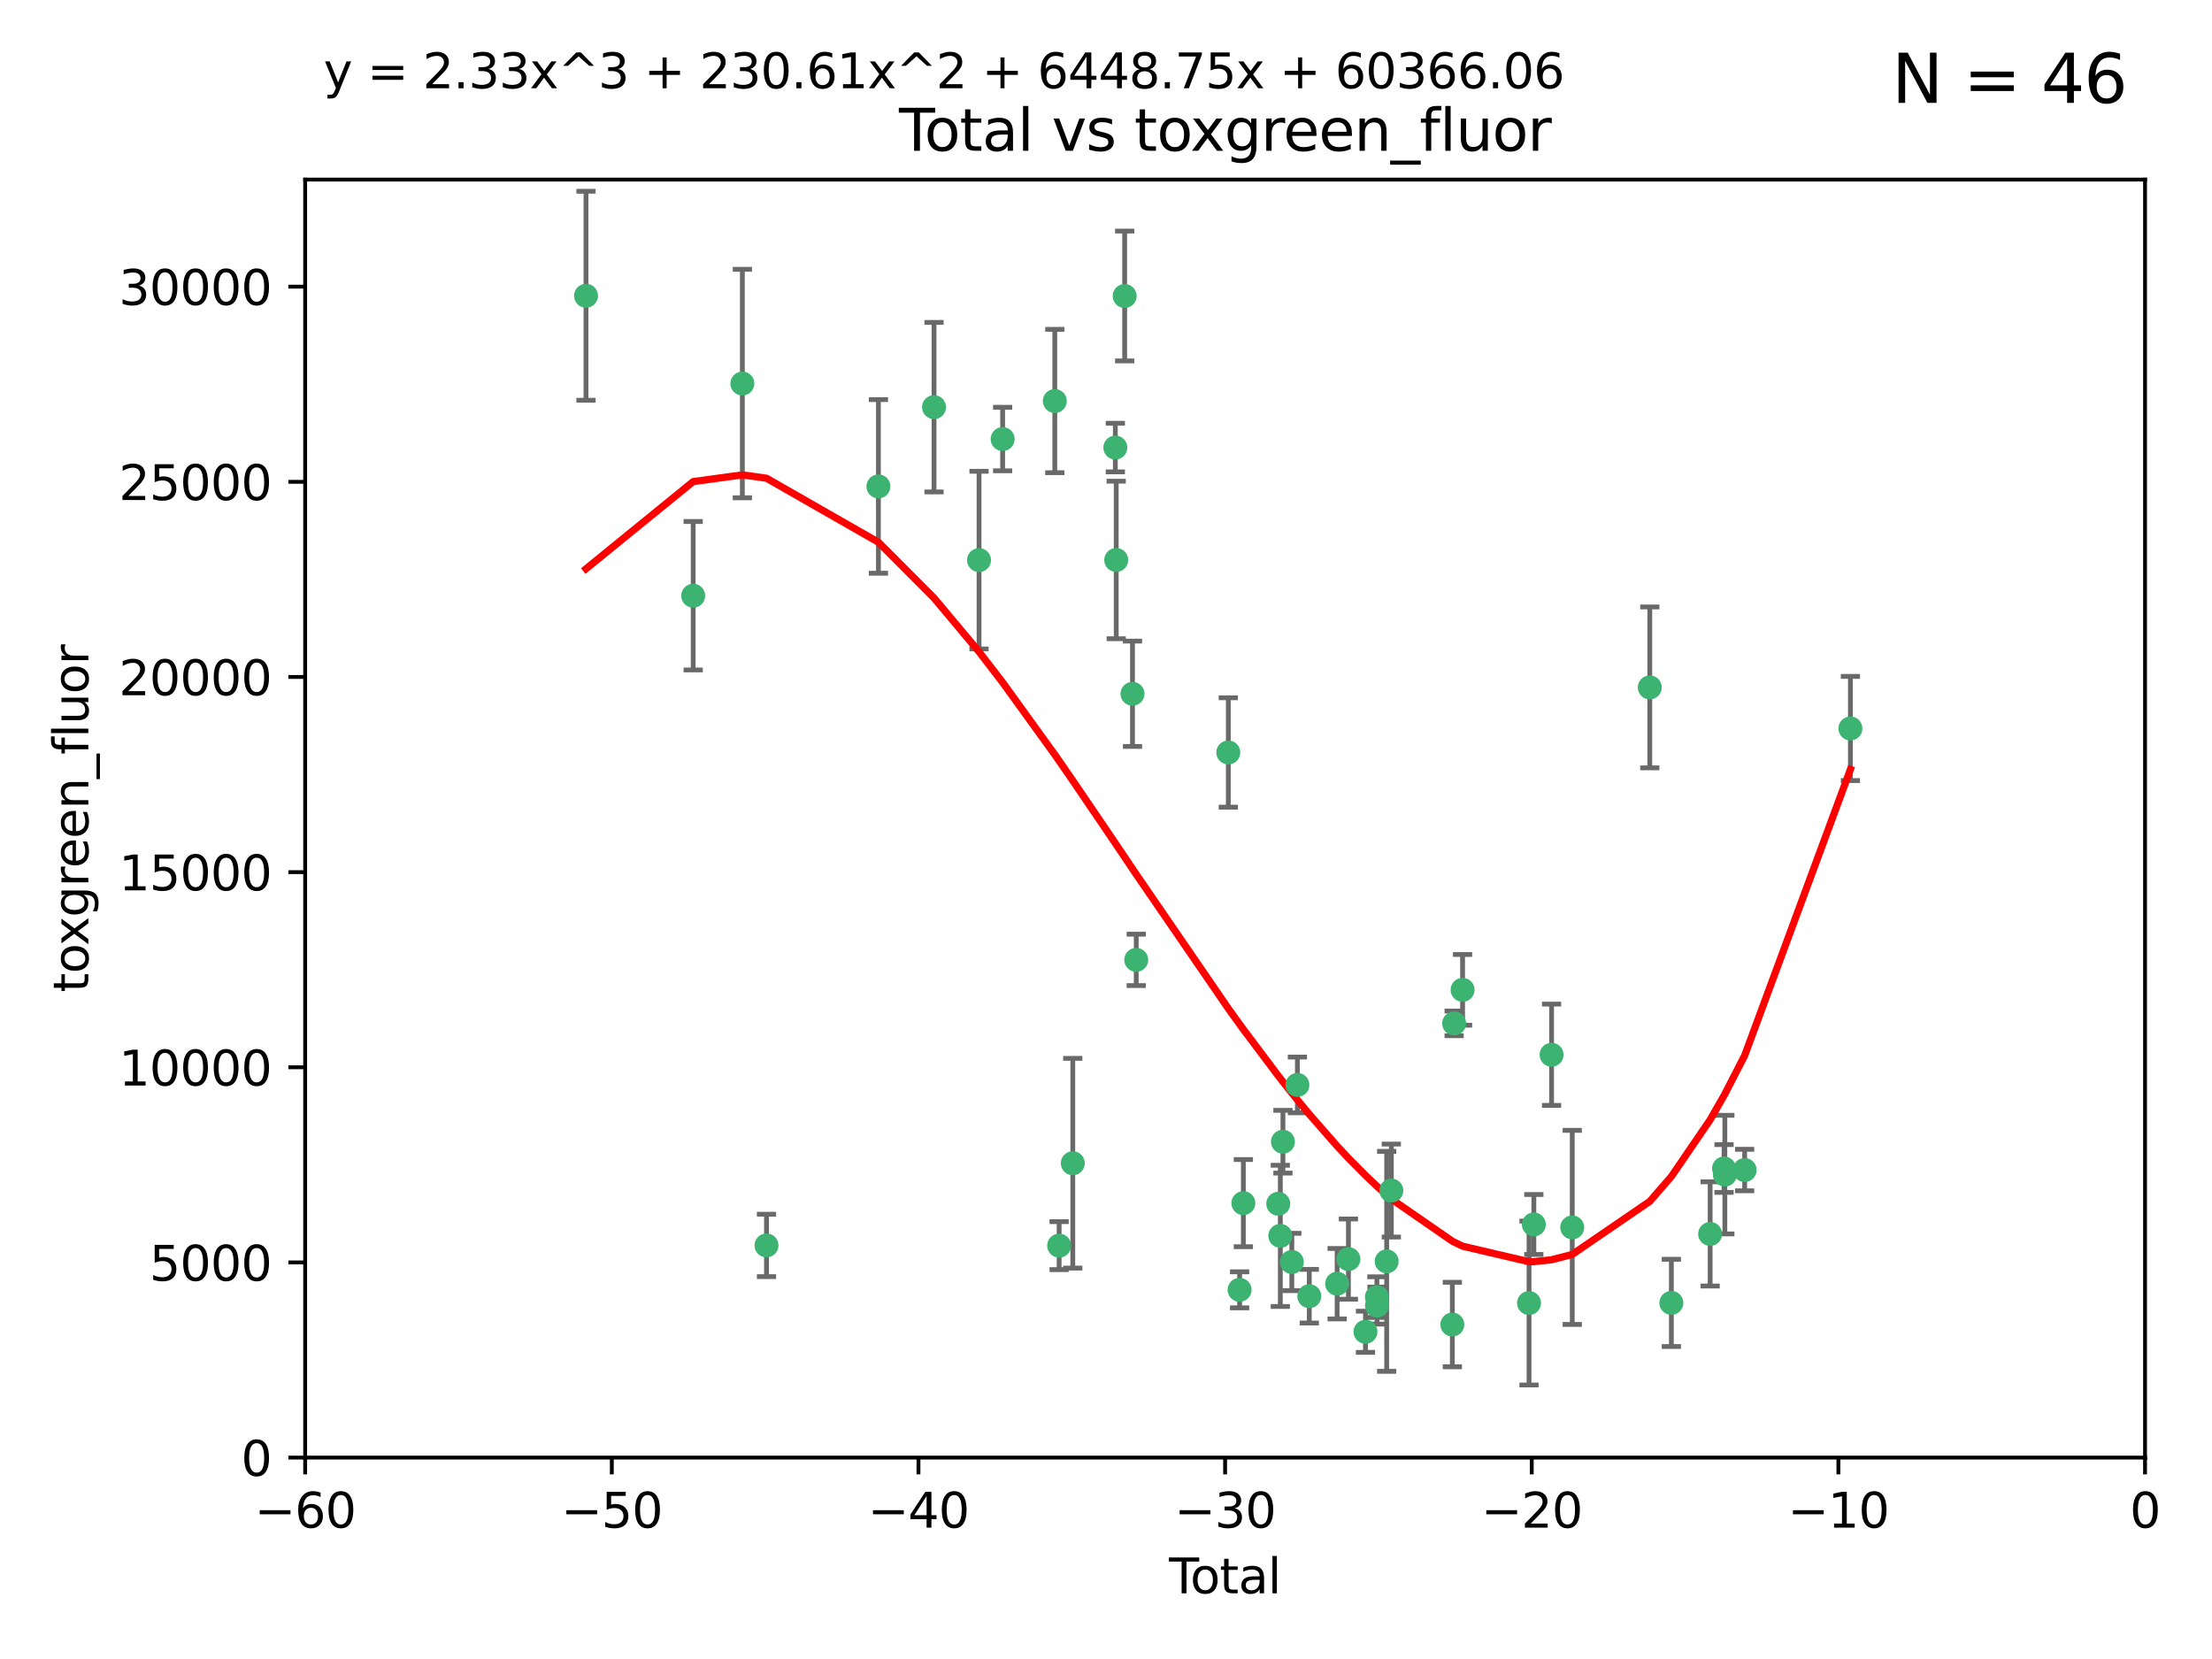<?xml version="1.0" encoding="utf-8" standalone="no"?>
<!DOCTYPE svg PUBLIC "-//W3C//DTD SVG 1.1//EN"
  "http://www.w3.org/Graphics/SVG/1.1/DTD/svg11.dtd">
<svg xmlns:xlink="http://www.w3.org/1999/xlink" width="460.8pt" height="345.6pt" viewBox="0 0 460.8 345.6" xmlns="http://www.w3.org/2000/svg" version="1.1">
 <defs>
  <style type="text/css">*{stroke-linejoin: round; stroke-linecap: butt}</style>
 </defs>
 <g id="figure_1">
  <g id="patch_1">
   <path d="M 0 345.6 
L 460.8 345.6 
L 460.8 0 
L 0 0 
z
" style="fill: #ffffff"/>
  </g>
  <g id="axes_1">
   <g id="patch_2">
    <path d="M 63.571 303.64 
L 446.85 303.64 
L 446.85 37.411 
L 63.571 37.411 
z
" style="fill: #ffffff"/>
   </g>
   <g id="PathCollection_1">
    <defs>
     <path id="mf7da3a0e12" d="M 0 1.118 
C 0.297 1.118 0.581 1 0.791 0.791 
C 1 0.581 1.118 0.297 1.118 0 
C 1.118 -0.297 1 -0.581 0.791 -0.791 
C 0.581 -1 0.297 -1.118 0 -1.118 
C -0.297 -1.118 -0.581 -1 -0.791 -0.791 
C -1 -0.581 -1.118 -0.297 -1.118 0 
C -1.118 0.297 -1 0.581 -0.791 0.791 
C -0.581 1 -0.297 1.118 0 1.118 
z
" style="stroke: #3cb371"/>
    </defs>
    <g clip-path="url(#pd85a2f25ff)">
     <use xlink:href="#mf7da3a0e12" x="122.075" y="61.614" style="fill: #3cb371; stroke: #3cb371"/>
     <use xlink:href="#mf7da3a0e12" x="144.404" y="124.1" style="fill: #3cb371; stroke: #3cb371"/>
     <use xlink:href="#mf7da3a0e12" x="154.646" y="79.9" style="fill: #3cb371; stroke: #3cb371"/>
     <use xlink:href="#mf7da3a0e12" x="159.676" y="259.442" style="fill: #3cb371; stroke: #3cb371"/>
     <use xlink:href="#mf7da3a0e12" x="182.989" y="101.33" style="fill: #3cb371; stroke: #3cb371"/>
     <use xlink:href="#mf7da3a0e12" x="194.574" y="84.817" style="fill: #3cb371; stroke: #3cb371"/>
     <use xlink:href="#mf7da3a0e12" x="203.952" y="116.682" style="fill: #3cb371; stroke: #3cb371"/>
     <use xlink:href="#mf7da3a0e12" x="208.867" y="91.463" style="fill: #3cb371; stroke: #3cb371"/>
     <use xlink:href="#mf7da3a0e12" x="219.736" y="83.54" style="fill: #3cb371; stroke: #3cb371"/>
     <use xlink:href="#mf7da3a0e12" x="220.638" y="259.488" style="fill: #3cb371; stroke: #3cb371"/>
     <use xlink:href="#mf7da3a0e12" x="223.48" y="242.324" style="fill: #3cb371; stroke: #3cb371"/>
     <use xlink:href="#mf7da3a0e12" x="232.345" y="93.237" style="fill: #3cb371; stroke: #3cb371"/>
     <use xlink:href="#mf7da3a0e12" x="232.53" y="116.65" style="fill: #3cb371; stroke: #3cb371"/>
     <use xlink:href="#mf7da3a0e12" x="234.291" y="61.664" style="fill: #3cb371; stroke: #3cb371"/>
     <use xlink:href="#mf7da3a0e12" x="235.917" y="144.527" style="fill: #3cb371; stroke: #3cb371"/>
     <use xlink:href="#mf7da3a0e12" x="236.699" y="199.958" style="fill: #3cb371; stroke: #3cb371"/>
     <use xlink:href="#mf7da3a0e12" x="255.878" y="156.754" style="fill: #3cb371; stroke: #3cb371"/>
     <use xlink:href="#mf7da3a0e12" x="258.233" y="268.694" style="fill: #3cb371; stroke: #3cb371"/>
     <use xlink:href="#mf7da3a0e12" x="259.013" y="250.635" style="fill: #3cb371; stroke: #3cb371"/>
     <use xlink:href="#mf7da3a0e12" x="266.284" y="250.767" style="fill: #3cb371; stroke: #3cb371"/>
     <use xlink:href="#mf7da3a0e12" x="266.715" y="257.451" style="fill: #3cb371; stroke: #3cb371"/>
     <use xlink:href="#mf7da3a0e12" x="267.259" y="237.838" style="fill: #3cb371; stroke: #3cb371"/>
     <use xlink:href="#mf7da3a0e12" x="269.11" y="262.896" style="fill: #3cb371; stroke: #3cb371"/>
     <use xlink:href="#mf7da3a0e12" x="270.272" y="226.007" style="fill: #3cb371; stroke: #3cb371"/>
     <use xlink:href="#mf7da3a0e12" x="272.749" y="270.018" style="fill: #3cb371; stroke: #3cb371"/>
     <use xlink:href="#mf7da3a0e12" x="278.547" y="267.417" style="fill: #3cb371; stroke: #3cb371"/>
     <use xlink:href="#mf7da3a0e12" x="280.898" y="262.293" style="fill: #3cb371; stroke: #3cb371"/>
     <use xlink:href="#mf7da3a0e12" x="284.454" y="277.431" style="fill: #3cb371; stroke: #3cb371"/>
     <use xlink:href="#mf7da3a0e12" x="286.83" y="270.21" style="fill: #3cb371; stroke: #3cb371"/>
     <use xlink:href="#mf7da3a0e12" x="286.857" y="271.976" style="fill: #3cb371; stroke: #3cb371"/>
     <use xlink:href="#mf7da3a0e12" x="288.87" y="262.761" style="fill: #3cb371; stroke: #3cb371"/>
     <use xlink:href="#mf7da3a0e12" x="289.839" y="248.016" style="fill: #3cb371; stroke: #3cb371"/>
     <use xlink:href="#mf7da3a0e12" x="302.549" y="275.924" style="fill: #3cb371; stroke: #3cb371"/>
     <use xlink:href="#mf7da3a0e12" x="302.924" y="213.19" style="fill: #3cb371; stroke: #3cb371"/>
     <use xlink:href="#mf7da3a0e12" x="304.684" y="206.203" style="fill: #3cb371; stroke: #3cb371"/>
     <use xlink:href="#mf7da3a0e12" x="318.526" y="271.445" style="fill: #3cb371; stroke: #3cb371"/>
     <use xlink:href="#mf7da3a0e12" x="319.527" y="255.08" style="fill: #3cb371; stroke: #3cb371"/>
     <use xlink:href="#mf7da3a0e12" x="323.223" y="219.726" style="fill: #3cb371; stroke: #3cb371"/>
     <use xlink:href="#mf7da3a0e12" x="327.528" y="255.69" style="fill: #3cb371; stroke: #3cb371"/>
     <use xlink:href="#mf7da3a0e12" x="343.683" y="143.2" style="fill: #3cb371; stroke: #3cb371"/>
     <use xlink:href="#mf7da3a0e12" x="348.174" y="271.416" style="fill: #3cb371; stroke: #3cb371"/>
     <use xlink:href="#mf7da3a0e12" x="356.254" y="257.051" style="fill: #3cb371; stroke: #3cb371"/>
     <use xlink:href="#mf7da3a0e12" x="359.15" y="243.416" style="fill: #3cb371; stroke: #3cb371"/>
     <use xlink:href="#mf7da3a0e12" x="359.317" y="244.691" style="fill: #3cb371; stroke: #3cb371"/>
     <use xlink:href="#mf7da3a0e12" x="363.442" y="243.742" style="fill: #3cb371; stroke: #3cb371"/>
     <use xlink:href="#mf7da3a0e12" x="385.474" y="151.755" style="fill: #3cb371; stroke: #3cb371"/>
    </g>
   </g>
   <g id="matplotlib.axis_1">
    <g id="xtick_1">
     <g id="line2d_1">
      <defs>
       <path id="me1427bd671" d="M 0 0 
L 0 3.5 
" style="stroke: #000000; stroke-width: 0.8"/>
      </defs>
      <g>
       <use xlink:href="#me1427bd671" x="63.571" y="303.64" style="stroke: #000000; stroke-width: 0.8"/>
      </g>
     </g>
     <g id="text_1">
      <!-- −60 -->
      <g transform="translate(53.019 318.238)scale(0.1 -0.1)">
       <defs>
        <path id="DejaVuSans-2212" d="M 678 2272 
L 4684 2272 
L 4684 1741 
L 678 1741 
L 678 2272 
z
" transform="scale(0.016)"/>
        <path id="DejaVuSans-36" d="M 2113 2584 
Q 1688 2584 1439 2293 
Q 1191 2003 1191 1497 
Q 1191 994 1439 701 
Q 1688 409 2113 409 
Q 2538 409 2786 701 
Q 3034 994 3034 1497 
Q 3034 2003 2786 2293 
Q 2538 2584 2113 2584 
z
M 3366 4563 
L 3366 3988 
Q 3128 4100 2886 4159 
Q 2644 4219 2406 4219 
Q 1781 4219 1451 3797 
Q 1122 3375 1075 2522 
Q 1259 2794 1537 2939 
Q 1816 3084 2150 3084 
Q 2853 3084 3261 2657 
Q 3669 2231 3669 1497 
Q 3669 778 3244 343 
Q 2819 -91 2113 -91 
Q 1303 -91 875 529 
Q 447 1150 447 2328 
Q 447 3434 972 4092 
Q 1497 4750 2381 4750 
Q 2619 4750 2861 4703 
Q 3103 4656 3366 4563 
z
" transform="scale(0.016)"/>
        <path id="DejaVuSans-30" d="M 2034 4250 
Q 1547 4250 1301 3770 
Q 1056 3291 1056 2328 
Q 1056 1369 1301 889 
Q 1547 409 2034 409 
Q 2525 409 2770 889 
Q 3016 1369 3016 2328 
Q 3016 3291 2770 3770 
Q 2525 4250 2034 4250 
z
M 2034 4750 
Q 2819 4750 3233 4129 
Q 3647 3509 3647 2328 
Q 3647 1150 3233 529 
Q 2819 -91 2034 -91 
Q 1250 -91 836 529 
Q 422 1150 422 2328 
Q 422 3509 836 4129 
Q 1250 4750 2034 4750 
z
" transform="scale(0.016)"/>
       </defs>
       <use xlink:href="#DejaVuSans-2212"/>
       <use xlink:href="#DejaVuSans-36" x="83.789"/>
       <use xlink:href="#DejaVuSans-30" x="147.412"/>
      </g>
     </g>
    </g>
    <g id="xtick_2">
     <g id="line2d_2">
      <g>
       <use xlink:href="#me1427bd671" x="127.451" y="303.64" style="stroke: #000000; stroke-width: 0.8"/>
      </g>
     </g>
     <g id="text_2">
      <!-- −50 -->
      <g transform="translate(116.899 318.238)scale(0.1 -0.1)">
       <defs>
        <path id="DejaVuSans-35" d="M 691 4666 
L 3169 4666 
L 3169 4134 
L 1269 4134 
L 1269 2991 
Q 1406 3038 1543 3061 
Q 1681 3084 1819 3084 
Q 2600 3084 3056 2656 
Q 3513 2228 3513 1497 
Q 3513 744 3044 326 
Q 2575 -91 1722 -91 
Q 1428 -91 1123 -41 
Q 819 9 494 109 
L 494 744 
Q 775 591 1075 516 
Q 1375 441 1709 441 
Q 2250 441 2565 725 
Q 2881 1009 2881 1497 
Q 2881 1984 2565 2268 
Q 2250 2553 1709 2553 
Q 1456 2553 1204 2497 
Q 953 2441 691 2322 
L 691 4666 
z
" transform="scale(0.016)"/>
       </defs>
       <use xlink:href="#DejaVuSans-2212"/>
       <use xlink:href="#DejaVuSans-35" x="83.789"/>
       <use xlink:href="#DejaVuSans-30" x="147.412"/>
      </g>
     </g>
    </g>
    <g id="xtick_3">
     <g id="line2d_3">
      <g>
       <use xlink:href="#me1427bd671" x="191.331" y="303.64" style="stroke: #000000; stroke-width: 0.8"/>
      </g>
     </g>
     <g id="text_3">
      <!-- −40 -->
      <g transform="translate(180.778 318.238)scale(0.1 -0.1)">
       <defs>
        <path id="DejaVuSans-34" d="M 2419 4116 
L 825 1625 
L 2419 1625 
L 2419 4116 
z
M 2253 4666 
L 3047 4666 
L 3047 1625 
L 3713 1625 
L 3713 1100 
L 3047 1100 
L 3047 0 
L 2419 0 
L 2419 1100 
L 313 1100 
L 313 1709 
L 2253 4666 
z
" transform="scale(0.016)"/>
       </defs>
       <use xlink:href="#DejaVuSans-2212"/>
       <use xlink:href="#DejaVuSans-34" x="83.789"/>
       <use xlink:href="#DejaVuSans-30" x="147.412"/>
      </g>
     </g>
    </g>
    <g id="xtick_4">
     <g id="line2d_4">
      <g>
       <use xlink:href="#me1427bd671" x="255.211" y="303.64" style="stroke: #000000; stroke-width: 0.8"/>
      </g>
     </g>
     <g id="text_4">
      <!-- −30 -->
      <g transform="translate(244.658 318.238)scale(0.1 -0.1)">
       <defs>
        <path id="DejaVuSans-33" d="M 2597 2516 
Q 3050 2419 3304 2112 
Q 3559 1806 3559 1356 
Q 3559 666 3084 287 
Q 2609 -91 1734 -91 
Q 1441 -91 1130 -33 
Q 819 25 488 141 
L 488 750 
Q 750 597 1062 519 
Q 1375 441 1716 441 
Q 2309 441 2620 675 
Q 2931 909 2931 1356 
Q 2931 1769 2642 2001 
Q 2353 2234 1838 2234 
L 1294 2234 
L 1294 2753 
L 1863 2753 
Q 2328 2753 2575 2939 
Q 2822 3125 2822 3475 
Q 2822 3834 2567 4026 
Q 2313 4219 1838 4219 
Q 1578 4219 1281 4162 
Q 984 4106 628 3988 
L 628 4550 
Q 988 4650 1302 4700 
Q 1616 4750 1894 4750 
Q 2613 4750 3031 4423 
Q 3450 4097 3450 3541 
Q 3450 3153 3228 2886 
Q 3006 2619 2597 2516 
z
" transform="scale(0.016)"/>
       </defs>
       <use xlink:href="#DejaVuSans-2212"/>
       <use xlink:href="#DejaVuSans-33" x="83.789"/>
       <use xlink:href="#DejaVuSans-30" x="147.412"/>
      </g>
     </g>
    </g>
    <g id="xtick_5">
     <g id="line2d_5">
      <g>
       <use xlink:href="#me1427bd671" x="319.09" y="303.64" style="stroke: #000000; stroke-width: 0.8"/>
      </g>
     </g>
     <g id="text_5">
      <!-- −20 -->
      <g transform="translate(308.538 318.238)scale(0.1 -0.1)">
       <defs>
        <path id="DejaVuSans-32" d="M 1228 531 
L 3431 531 
L 3431 0 
L 469 0 
L 469 531 
Q 828 903 1448 1529 
Q 2069 2156 2228 2338 
Q 2531 2678 2651 2914 
Q 2772 3150 2772 3378 
Q 2772 3750 2511 3984 
Q 2250 4219 1831 4219 
Q 1534 4219 1204 4116 
Q 875 4013 500 3803 
L 500 4441 
Q 881 4594 1212 4672 
Q 1544 4750 1819 4750 
Q 2544 4750 2975 4387 
Q 3406 4025 3406 3419 
Q 3406 3131 3298 2873 
Q 3191 2616 2906 2266 
Q 2828 2175 2409 1742 
Q 1991 1309 1228 531 
z
" transform="scale(0.016)"/>
       </defs>
       <use xlink:href="#DejaVuSans-2212"/>
       <use xlink:href="#DejaVuSans-32" x="83.789"/>
       <use xlink:href="#DejaVuSans-30" x="147.412"/>
      </g>
     </g>
    </g>
    <g id="xtick_6">
     <g id="line2d_6">
      <g>
       <use xlink:href="#me1427bd671" x="382.97" y="303.64" style="stroke: #000000; stroke-width: 0.8"/>
      </g>
     </g>
     <g id="text_6">
      <!-- −10 -->
      <g transform="translate(372.418 318.238)scale(0.1 -0.1)">
       <defs>
        <path id="DejaVuSans-31" d="M 794 531 
L 1825 531 
L 1825 4091 
L 703 3866 
L 703 4441 
L 1819 4666 
L 2450 4666 
L 2450 531 
L 3481 531 
L 3481 0 
L 794 0 
L 794 531 
z
" transform="scale(0.016)"/>
       </defs>
       <use xlink:href="#DejaVuSans-2212"/>
       <use xlink:href="#DejaVuSans-31" x="83.789"/>
       <use xlink:href="#DejaVuSans-30" x="147.412"/>
      </g>
     </g>
    </g>
    <g id="xtick_7">
     <g id="line2d_7">
      <g>
       <use xlink:href="#me1427bd671" x="446.85" y="303.64" style="stroke: #000000; stroke-width: 0.8"/>
      </g>
     </g>
     <g id="text_7">
      <!-- 0 -->
      <g transform="translate(443.669 318.238)scale(0.1 -0.1)">
       <use xlink:href="#DejaVuSans-30"/>
      </g>
     </g>
    </g>
    <g id="text_8">
     <!-- Total -->
     <g transform="translate(243.534 331.917)scale(0.1 -0.1)">
      <defs>
       <path id="DejaVuSans-54" d="M -19 4666 
L 3928 4666 
L 3928 4134 
L 2272 4134 
L 2272 0 
L 1638 0 
L 1638 4134 
L -19 4134 
L -19 4666 
z
" transform="scale(0.016)"/>
       <path id="DejaVuSans-6f" d="M 1959 3097 
Q 1497 3097 1228 2736 
Q 959 2375 959 1747 
Q 959 1119 1226 758 
Q 1494 397 1959 397 
Q 2419 397 2687 759 
Q 2956 1122 2956 1747 
Q 2956 2369 2687 2733 
Q 2419 3097 1959 3097 
z
M 1959 3584 
Q 2709 3584 3137 3096 
Q 3566 2609 3566 1747 
Q 3566 888 3137 398 
Q 2709 -91 1959 -91 
Q 1206 -91 779 398 
Q 353 888 353 1747 
Q 353 2609 779 3096 
Q 1206 3584 1959 3584 
z
" transform="scale(0.016)"/>
       <path id="DejaVuSans-74" d="M 1172 4494 
L 1172 3500 
L 2356 3500 
L 2356 3053 
L 1172 3053 
L 1172 1153 
Q 1172 725 1289 603 
Q 1406 481 1766 481 
L 2356 481 
L 2356 0 
L 1766 0 
Q 1100 0 847 248 
Q 594 497 594 1153 
L 594 3053 
L 172 3053 
L 172 3500 
L 594 3500 
L 594 4494 
L 1172 4494 
z
" transform="scale(0.016)"/>
       <path id="DejaVuSans-61" d="M 2194 1759 
Q 1497 1759 1228 1600 
Q 959 1441 959 1056 
Q 959 750 1161 570 
Q 1363 391 1709 391 
Q 2188 391 2477 730 
Q 2766 1069 2766 1631 
L 2766 1759 
L 2194 1759 
z
M 3341 1997 
L 3341 0 
L 2766 0 
L 2766 531 
Q 2569 213 2275 61 
Q 1981 -91 1556 -91 
Q 1019 -91 701 211 
Q 384 513 384 1019 
Q 384 1609 779 1909 
Q 1175 2209 1959 2209 
L 2766 2209 
L 2766 2266 
Q 2766 2663 2505 2880 
Q 2244 3097 1772 3097 
Q 1472 3097 1187 3025 
Q 903 2953 641 2809 
L 641 3341 
Q 956 3463 1253 3523 
Q 1550 3584 1831 3584 
Q 2591 3584 2966 3190 
Q 3341 2797 3341 1997 
z
" transform="scale(0.016)"/>
       <path id="DejaVuSans-6c" d="M 603 4863 
L 1178 4863 
L 1178 0 
L 603 0 
L 603 4863 
z
" transform="scale(0.016)"/>
      </defs>
      <use xlink:href="#DejaVuSans-54"/>
      <use xlink:href="#DejaVuSans-6f" x="44.084"/>
      <use xlink:href="#DejaVuSans-74" x="105.266"/>
      <use xlink:href="#DejaVuSans-61" x="144.475"/>
      <use xlink:href="#DejaVuSans-6c" x="205.754"/>
     </g>
    </g>
   </g>
   <g id="matplotlib.axis_2">
    <g id="ytick_1">
     <g id="line2d_8">
      <defs>
       <path id="me0b8a59e39" d="M 0 0 
L -3.5 0 
" style="stroke: #000000; stroke-width: 0.8"/>
      </defs>
      <g>
       <use xlink:href="#me0b8a59e39" x="63.571" y="303.64" style="stroke: #000000; stroke-width: 0.8"/>
      </g>
     </g>
     <g id="text_9">
      <!-- 0 -->
      <g transform="translate(50.209 307.439)scale(0.1 -0.1)">
       <use xlink:href="#DejaVuSans-30"/>
      </g>
     </g>
    </g>
    <g id="ytick_2">
     <g id="line2d_9">
      <g>
       <use xlink:href="#me0b8a59e39" x="63.571" y="262.986" style="stroke: #000000; stroke-width: 0.8"/>
      </g>
     </g>
     <g id="text_10">
      <!-- 5000 -->
      <g transform="translate(31.121 266.786)scale(0.1 -0.1)">
       <use xlink:href="#DejaVuSans-35"/>
       <use xlink:href="#DejaVuSans-30" x="63.623"/>
       <use xlink:href="#DejaVuSans-30" x="127.246"/>
       <use xlink:href="#DejaVuSans-30" x="190.869"/>
      </g>
     </g>
    </g>
    <g id="ytick_3">
     <g id="line2d_10">
      <g>
       <use xlink:href="#me0b8a59e39" x="63.571" y="222.333" style="stroke: #000000; stroke-width: 0.8"/>
      </g>
     </g>
     <g id="text_11">
      <!-- 10000 -->
      <g transform="translate(24.759 226.132)scale(0.1 -0.1)">
       <use xlink:href="#DejaVuSans-31"/>
       <use xlink:href="#DejaVuSans-30" x="63.623"/>
       <use xlink:href="#DejaVuSans-30" x="127.246"/>
       <use xlink:href="#DejaVuSans-30" x="190.869"/>
       <use xlink:href="#DejaVuSans-30" x="254.492"/>
      </g>
     </g>
    </g>
    <g id="ytick_4">
     <g id="line2d_11">
      <g>
       <use xlink:href="#me0b8a59e39" x="63.571" y="181.679" style="stroke: #000000; stroke-width: 0.8"/>
      </g>
     </g>
     <g id="text_12">
      <!-- 15000 -->
      <g transform="translate(24.759 185.478)scale(0.1 -0.1)">
       <use xlink:href="#DejaVuSans-31"/>
       <use xlink:href="#DejaVuSans-35" x="63.623"/>
       <use xlink:href="#DejaVuSans-30" x="127.246"/>
       <use xlink:href="#DejaVuSans-30" x="190.869"/>
       <use xlink:href="#DejaVuSans-30" x="254.492"/>
      </g>
     </g>
    </g>
    <g id="ytick_5">
     <g id="line2d_12">
      <g>
       <use xlink:href="#me0b8a59e39" x="63.571" y="141.026" style="stroke: #000000; stroke-width: 0.8"/>
      </g>
     </g>
     <g id="text_13">
      <!-- 20000 -->
      <g transform="translate(24.759 144.825)scale(0.1 -0.1)">
       <use xlink:href="#DejaVuSans-32"/>
       <use xlink:href="#DejaVuSans-30" x="63.623"/>
       <use xlink:href="#DejaVuSans-30" x="127.246"/>
       <use xlink:href="#DejaVuSans-30" x="190.869"/>
       <use xlink:href="#DejaVuSans-30" x="254.492"/>
      </g>
     </g>
    </g>
    <g id="ytick_6">
     <g id="line2d_13">
      <g>
       <use xlink:href="#me0b8a59e39" x="63.571" y="100.372" style="stroke: #000000; stroke-width: 0.8"/>
      </g>
     </g>
     <g id="text_14">
      <!-- 25000 -->
      <g transform="translate(24.759 104.171)scale(0.1 -0.1)">
       <use xlink:href="#DejaVuSans-32"/>
       <use xlink:href="#DejaVuSans-35" x="63.623"/>
       <use xlink:href="#DejaVuSans-30" x="127.246"/>
       <use xlink:href="#DejaVuSans-30" x="190.869"/>
       <use xlink:href="#DejaVuSans-30" x="254.492"/>
      </g>
     </g>
    </g>
    <g id="ytick_7">
     <g id="line2d_14">
      <g>
       <use xlink:href="#me0b8a59e39" x="63.571" y="59.718" style="stroke: #000000; stroke-width: 0.8"/>
      </g>
     </g>
     <g id="text_15">
      <!-- 30000 -->
      <g transform="translate(24.759 63.518)scale(0.1 -0.1)">
       <use xlink:href="#DejaVuSans-33"/>
       <use xlink:href="#DejaVuSans-30" x="63.623"/>
       <use xlink:href="#DejaVuSans-30" x="127.246"/>
       <use xlink:href="#DejaVuSans-30" x="190.869"/>
       <use xlink:href="#DejaVuSans-30" x="254.492"/>
      </g>
     </g>
    </g>
    <g id="text_16">
     <!-- toxgreen_fluor -->
     <g transform="translate(18.401 206.72)rotate(-90)scale(0.1 -0.1)">
      <defs>
       <path id="DejaVuSans-78" d="M 3513 3500 
L 2247 1797 
L 3578 0 
L 2900 0 
L 1881 1375 
L 863 0 
L 184 0 
L 1544 1831 
L 300 3500 
L 978 3500 
L 1906 2253 
L 2834 3500 
L 3513 3500 
z
" transform="scale(0.016)"/>
       <path id="DejaVuSans-67" d="M 2906 1791 
Q 2906 2416 2648 2759 
Q 2391 3103 1925 3103 
Q 1463 3103 1205 2759 
Q 947 2416 947 1791 
Q 947 1169 1205 825 
Q 1463 481 1925 481 
Q 2391 481 2648 825 
Q 2906 1169 2906 1791 
z
M 3481 434 
Q 3481 -459 3084 -895 
Q 2688 -1331 1869 -1331 
Q 1566 -1331 1297 -1286 
Q 1028 -1241 775 -1147 
L 775 -588 
Q 1028 -725 1275 -790 
Q 1522 -856 1778 -856 
Q 2344 -856 2625 -561 
Q 2906 -266 2906 331 
L 2906 616 
Q 2728 306 2450 153 
Q 2172 0 1784 0 
Q 1141 0 747 490 
Q 353 981 353 1791 
Q 353 2603 747 3093 
Q 1141 3584 1784 3584 
Q 2172 3584 2450 3431 
Q 2728 3278 2906 2969 
L 2906 3500 
L 3481 3500 
L 3481 434 
z
" transform="scale(0.016)"/>
       <path id="DejaVuSans-72" d="M 2631 2963 
Q 2534 3019 2420 3045 
Q 2306 3072 2169 3072 
Q 1681 3072 1420 2755 
Q 1159 2438 1159 1844 
L 1159 0 
L 581 0 
L 581 3500 
L 1159 3500 
L 1159 2956 
Q 1341 3275 1631 3429 
Q 1922 3584 2338 3584 
Q 2397 3584 2469 3576 
Q 2541 3569 2628 3553 
L 2631 2963 
z
" transform="scale(0.016)"/>
       <path id="DejaVuSans-65" d="M 3597 1894 
L 3597 1613 
L 953 1613 
Q 991 1019 1311 708 
Q 1631 397 2203 397 
Q 2534 397 2845 478 
Q 3156 559 3463 722 
L 3463 178 
Q 3153 47 2828 -22 
Q 2503 -91 2169 -91 
Q 1331 -91 842 396 
Q 353 884 353 1716 
Q 353 2575 817 3079 
Q 1281 3584 2069 3584 
Q 2775 3584 3186 3129 
Q 3597 2675 3597 1894 
z
M 3022 2063 
Q 3016 2534 2758 2815 
Q 2500 3097 2075 3097 
Q 1594 3097 1305 2825 
Q 1016 2553 972 2059 
L 3022 2063 
z
" transform="scale(0.016)"/>
       <path id="DejaVuSans-6e" d="M 3513 2113 
L 3513 0 
L 2938 0 
L 2938 2094 
Q 2938 2591 2744 2837 
Q 2550 3084 2163 3084 
Q 1697 3084 1428 2787 
Q 1159 2491 1159 1978 
L 1159 0 
L 581 0 
L 581 3500 
L 1159 3500 
L 1159 2956 
Q 1366 3272 1645 3428 
Q 1925 3584 2291 3584 
Q 2894 3584 3203 3211 
Q 3513 2838 3513 2113 
z
" transform="scale(0.016)"/>
       <path id="DejaVuSans-5f" d="M 3263 -1063 
L 3263 -1509 
L -63 -1509 
L -63 -1063 
L 3263 -1063 
z
" transform="scale(0.016)"/>
       <path id="DejaVuSans-66" d="M 2375 4863 
L 2375 4384 
L 1825 4384 
Q 1516 4384 1395 4259 
Q 1275 4134 1275 3809 
L 1275 3500 
L 2222 3500 
L 2222 3053 
L 1275 3053 
L 1275 0 
L 697 0 
L 697 3053 
L 147 3053 
L 147 3500 
L 697 3500 
L 697 3744 
Q 697 4328 969 4595 
Q 1241 4863 1831 4863 
L 2375 4863 
z
" transform="scale(0.016)"/>
       <path id="DejaVuSans-75" d="M 544 1381 
L 544 3500 
L 1119 3500 
L 1119 1403 
Q 1119 906 1312 657 
Q 1506 409 1894 409 
Q 2359 409 2629 706 
Q 2900 1003 2900 1516 
L 2900 3500 
L 3475 3500 
L 3475 0 
L 2900 0 
L 2900 538 
Q 2691 219 2414 64 
Q 2138 -91 1772 -91 
Q 1169 -91 856 284 
Q 544 659 544 1381 
z
M 1991 3584 
L 1991 3584 
z
" transform="scale(0.016)"/>
      </defs>
      <use xlink:href="#DejaVuSans-74"/>
      <use xlink:href="#DejaVuSans-6f" x="39.209"/>
      <use xlink:href="#DejaVuSans-78" x="97.266"/>
      <use xlink:href="#DejaVuSans-67" x="156.445"/>
      <use xlink:href="#DejaVuSans-72" x="219.922"/>
      <use xlink:href="#DejaVuSans-65" x="258.785"/>
      <use xlink:href="#DejaVuSans-65" x="320.309"/>
      <use xlink:href="#DejaVuSans-6e" x="381.832"/>
      <use xlink:href="#DejaVuSans-5f" x="445.211"/>
      <use xlink:href="#DejaVuSans-66" x="495.211"/>
      <use xlink:href="#DejaVuSans-6c" x="530.416"/>
      <use xlink:href="#DejaVuSans-75" x="558.199"/>
      <use xlink:href="#DejaVuSans-6f" x="621.578"/>
      <use xlink:href="#DejaVuSans-72" x="682.76"/>
     </g>
    </g>
   </g>
   <g id="LineCollection_1">
    <path d="M 122.075 83.38 
L 122.075 39.848 
" clip-path="url(#pd85a2f25ff)" style="fill: none; stroke: #696969"/>
    <path d="M 144.404 139.562 
L 144.404 108.638 
" clip-path="url(#pd85a2f25ff)" style="fill: none; stroke: #696969"/>
    <path d="M 154.646 103.698 
L 154.646 56.102 
" clip-path="url(#pd85a2f25ff)" style="fill: none; stroke: #696969"/>
    <path d="M 159.676 265.941 
L 159.676 252.944 
" clip-path="url(#pd85a2f25ff)" style="fill: none; stroke: #696969"/>
    <path d="M 182.989 119.415 
L 182.989 83.245 
" clip-path="url(#pd85a2f25ff)" style="fill: none; stroke: #696969"/>
    <path d="M 194.574 102.476 
L 194.574 67.157 
" clip-path="url(#pd85a2f25ff)" style="fill: none; stroke: #696969"/>
    <path d="M 203.952 135.19 
L 203.952 98.175 
" clip-path="url(#pd85a2f25ff)" style="fill: none; stroke: #696969"/>
    <path d="M 208.867 98.075 
L 208.867 84.85 
" clip-path="url(#pd85a2f25ff)" style="fill: none; stroke: #696969"/>
    <path d="M 219.736 98.468 
L 219.736 68.613 
" clip-path="url(#pd85a2f25ff)" style="fill: none; stroke: #696969"/>
    <path d="M 220.638 264.487 
L 220.638 254.489 
" clip-path="url(#pd85a2f25ff)" style="fill: none; stroke: #696969"/>
    <path d="M 223.48 264.166 
L 223.48 220.481 
" clip-path="url(#pd85a2f25ff)" style="fill: none; stroke: #696969"/>
    <path d="M 232.345 98.3 
L 232.345 88.175 
" clip-path="url(#pd85a2f25ff)" style="fill: none; stroke: #696969"/>
    <path d="M 232.53 133.058 
L 232.53 100.243 
" clip-path="url(#pd85a2f25ff)" style="fill: none; stroke: #696969"/>
    <path d="M 234.291 75.185 
L 234.291 48.142 
" clip-path="url(#pd85a2f25ff)" style="fill: none; stroke: #696969"/>
    <path d="M 235.917 155.498 
L 235.917 133.556 
" clip-path="url(#pd85a2f25ff)" style="fill: none; stroke: #696969"/>
    <path d="M 236.699 205.31 
L 236.699 194.605 
" clip-path="url(#pd85a2f25ff)" style="fill: none; stroke: #696969"/>
    <path d="M 255.878 168.148 
L 255.878 145.359 
" clip-path="url(#pd85a2f25ff)" style="fill: none; stroke: #696969"/>
    <path d="M 258.233 272.448 
L 258.233 264.94 
" clip-path="url(#pd85a2f25ff)" style="fill: none; stroke: #696969"/>
    <path d="M 259.013 259.717 
L 259.013 241.553 
" clip-path="url(#pd85a2f25ff)" style="fill: none; stroke: #696969"/>
    <path d="M 266.284 251.458 
L 266.284 250.077 
" clip-path="url(#pd85a2f25ff)" style="fill: none; stroke: #696969"/>
    <path d="M 266.715 272.157 
L 266.715 242.746 
" clip-path="url(#pd85a2f25ff)" style="fill: none; stroke: #696969"/>
    <path d="M 267.259 244.374 
L 267.259 231.301 
" clip-path="url(#pd85a2f25ff)" style="fill: none; stroke: #696969"/>
    <path d="M 269.11 268.864 
L 269.11 256.927 
" clip-path="url(#pd85a2f25ff)" style="fill: none; stroke: #696969"/>
    <path d="M 270.272 231.811 
L 270.272 220.203 
" clip-path="url(#pd85a2f25ff)" style="fill: none; stroke: #696969"/>
    <path d="M 272.749 275.607 
L 272.749 264.429 
" clip-path="url(#pd85a2f25ff)" style="fill: none; stroke: #696969"/>
    <path d="M 278.547 274.752 
L 278.547 260.081 
" clip-path="url(#pd85a2f25ff)" style="fill: none; stroke: #696969"/>
    <path d="M 280.898 270.647 
L 280.898 253.939 
" clip-path="url(#pd85a2f25ff)" style="fill: none; stroke: #696969"/>
    <path d="M 284.454 281.719 
L 284.454 273.143 
" clip-path="url(#pd85a2f25ff)" style="fill: none; stroke: #696969"/>
    <path d="M 286.83 274.44 
L 286.83 265.981 
" clip-path="url(#pd85a2f25ff)" style="fill: none; stroke: #696969"/>
    <path d="M 286.857 275.827 
L 286.857 268.125 
" clip-path="url(#pd85a2f25ff)" style="fill: none; stroke: #696969"/>
    <path d="M 288.87 285.673 
L 288.87 239.849 
" clip-path="url(#pd85a2f25ff)" style="fill: none; stroke: #696969"/>
    <path d="M 289.839 257.7 
L 289.839 238.331 
" clip-path="url(#pd85a2f25ff)" style="fill: none; stroke: #696969"/>
    <path d="M 302.549 284.727 
L 302.549 267.12 
" clip-path="url(#pd85a2f25ff)" style="fill: none; stroke: #696969"/>
    <path d="M 302.924 215.762 
L 302.924 210.618 
" clip-path="url(#pd85a2f25ff)" style="fill: none; stroke: #696969"/>
    <path d="M 304.684 213.569 
L 304.684 198.836 
" clip-path="url(#pd85a2f25ff)" style="fill: none; stroke: #696969"/>
    <path d="M 318.526 288.513 
L 318.526 254.376 
" clip-path="url(#pd85a2f25ff)" style="fill: none; stroke: #696969"/>
    <path d="M 319.527 261.323 
L 319.527 248.837 
" clip-path="url(#pd85a2f25ff)" style="fill: none; stroke: #696969"/>
    <path d="M 323.223 230.277 
L 323.223 209.176 
" clip-path="url(#pd85a2f25ff)" style="fill: none; stroke: #696969"/>
    <path d="M 327.528 275.904 
L 327.528 235.477 
" clip-path="url(#pd85a2f25ff)" style="fill: none; stroke: #696969"/>
    <path d="M 343.683 159.961 
L 343.683 126.439 
" clip-path="url(#pd85a2f25ff)" style="fill: none; stroke: #696969"/>
    <path d="M 348.174 280.503 
L 348.174 262.329 
" clip-path="url(#pd85a2f25ff)" style="fill: none; stroke: #696969"/>
    <path d="M 356.254 267.904 
L 356.254 246.198 
" clip-path="url(#pd85a2f25ff)" style="fill: none; stroke: #696969"/>
    <path d="M 359.15 248.392 
L 359.15 238.44 
" clip-path="url(#pd85a2f25ff)" style="fill: none; stroke: #696969"/>
    <path d="M 359.317 257.049 
L 359.317 232.333 
" clip-path="url(#pd85a2f25ff)" style="fill: none; stroke: #696969"/>
    <path d="M 363.442 248.063 
L 363.442 239.42 
" clip-path="url(#pd85a2f25ff)" style="fill: none; stroke: #696969"/>
    <path d="M 385.474 162.606 
L 385.474 140.905 
" clip-path="url(#pd85a2f25ff)" style="fill: none; stroke: #696969"/>
   </g>
   <g id="line2d_15">
    <defs>
     <path id="m34dc368abc" d="M 2 0 
L -2 -0 
" style="stroke: #696969"/>
    </defs>
    <g clip-path="url(#pd85a2f25ff)">
     <use xlink:href="#m34dc368abc" x="122.075" y="83.38" style="fill: #696969; stroke: #696969"/>
     <use xlink:href="#m34dc368abc" x="144.404" y="139.562" style="fill: #696969; stroke: #696969"/>
     <use xlink:href="#m34dc368abc" x="154.646" y="103.698" style="fill: #696969; stroke: #696969"/>
     <use xlink:href="#m34dc368abc" x="159.676" y="265.941" style="fill: #696969; stroke: #696969"/>
     <use xlink:href="#m34dc368abc" x="182.989" y="119.415" style="fill: #696969; stroke: #696969"/>
     <use xlink:href="#m34dc368abc" x="194.574" y="102.476" style="fill: #696969; stroke: #696969"/>
     <use xlink:href="#m34dc368abc" x="203.952" y="135.19" style="fill: #696969; stroke: #696969"/>
     <use xlink:href="#m34dc368abc" x="208.867" y="98.075" style="fill: #696969; stroke: #696969"/>
     <use xlink:href="#m34dc368abc" x="219.736" y="98.468" style="fill: #696969; stroke: #696969"/>
     <use xlink:href="#m34dc368abc" x="220.638" y="264.487" style="fill: #696969; stroke: #696969"/>
     <use xlink:href="#m34dc368abc" x="223.48" y="264.166" style="fill: #696969; stroke: #696969"/>
     <use xlink:href="#m34dc368abc" x="232.345" y="98.3" style="fill: #696969; stroke: #696969"/>
     <use xlink:href="#m34dc368abc" x="232.53" y="133.058" style="fill: #696969; stroke: #696969"/>
     <use xlink:href="#m34dc368abc" x="234.291" y="75.185" style="fill: #696969; stroke: #696969"/>
     <use xlink:href="#m34dc368abc" x="235.917" y="155.498" style="fill: #696969; stroke: #696969"/>
     <use xlink:href="#m34dc368abc" x="236.699" y="205.31" style="fill: #696969; stroke: #696969"/>
     <use xlink:href="#m34dc368abc" x="255.878" y="168.148" style="fill: #696969; stroke: #696969"/>
     <use xlink:href="#m34dc368abc" x="258.233" y="272.448" style="fill: #696969; stroke: #696969"/>
     <use xlink:href="#m34dc368abc" x="259.013" y="259.717" style="fill: #696969; stroke: #696969"/>
     <use xlink:href="#m34dc368abc" x="266.284" y="251.458" style="fill: #696969; stroke: #696969"/>
     <use xlink:href="#m34dc368abc" x="266.715" y="272.157" style="fill: #696969; stroke: #696969"/>
     <use xlink:href="#m34dc368abc" x="267.259" y="244.374" style="fill: #696969; stroke: #696969"/>
     <use xlink:href="#m34dc368abc" x="269.11" y="268.864" style="fill: #696969; stroke: #696969"/>
     <use xlink:href="#m34dc368abc" x="270.272" y="231.811" style="fill: #696969; stroke: #696969"/>
     <use xlink:href="#m34dc368abc" x="272.749" y="275.607" style="fill: #696969; stroke: #696969"/>
     <use xlink:href="#m34dc368abc" x="278.547" y="274.752" style="fill: #696969; stroke: #696969"/>
     <use xlink:href="#m34dc368abc" x="280.898" y="270.647" style="fill: #696969; stroke: #696969"/>
     <use xlink:href="#m34dc368abc" x="284.454" y="281.719" style="fill: #696969; stroke: #696969"/>
     <use xlink:href="#m34dc368abc" x="286.83" y="274.44" style="fill: #696969; stroke: #696969"/>
     <use xlink:href="#m34dc368abc" x="286.857" y="275.827" style="fill: #696969; stroke: #696969"/>
     <use xlink:href="#m34dc368abc" x="288.87" y="285.673" style="fill: #696969; stroke: #696969"/>
     <use xlink:href="#m34dc368abc" x="289.839" y="257.7" style="fill: #696969; stroke: #696969"/>
     <use xlink:href="#m34dc368abc" x="302.549" y="284.727" style="fill: #696969; stroke: #696969"/>
     <use xlink:href="#m34dc368abc" x="302.924" y="215.762" style="fill: #696969; stroke: #696969"/>
     <use xlink:href="#m34dc368abc" x="304.684" y="213.569" style="fill: #696969; stroke: #696969"/>
     <use xlink:href="#m34dc368abc" x="318.526" y="288.513" style="fill: #696969; stroke: #696969"/>
     <use xlink:href="#m34dc368abc" x="319.527" y="261.323" style="fill: #696969; stroke: #696969"/>
     <use xlink:href="#m34dc368abc" x="323.223" y="230.277" style="fill: #696969; stroke: #696969"/>
     <use xlink:href="#m34dc368abc" x="327.528" y="275.904" style="fill: #696969; stroke: #696969"/>
     <use xlink:href="#m34dc368abc" x="343.683" y="159.961" style="fill: #696969; stroke: #696969"/>
     <use xlink:href="#m34dc368abc" x="348.174" y="280.503" style="fill: #696969; stroke: #696969"/>
     <use xlink:href="#m34dc368abc" x="356.254" y="267.904" style="fill: #696969; stroke: #696969"/>
     <use xlink:href="#m34dc368abc" x="359.15" y="248.392" style="fill: #696969; stroke: #696969"/>
     <use xlink:href="#m34dc368abc" x="359.317" y="257.049" style="fill: #696969; stroke: #696969"/>
     <use xlink:href="#m34dc368abc" x="363.442" y="248.063" style="fill: #696969; stroke: #696969"/>
     <use xlink:href="#m34dc368abc" x="385.474" y="162.606" style="fill: #696969; stroke: #696969"/>
    </g>
   </g>
   <g id="line2d_16">
    <g clip-path="url(#pd85a2f25ff)">
     <use xlink:href="#m34dc368abc" x="122.075" y="39.848" style="fill: #696969; stroke: #696969"/>
     <use xlink:href="#m34dc368abc" x="144.404" y="108.638" style="fill: #696969; stroke: #696969"/>
     <use xlink:href="#m34dc368abc" x="154.646" y="56.102" style="fill: #696969; stroke: #696969"/>
     <use xlink:href="#m34dc368abc" x="159.676" y="252.944" style="fill: #696969; stroke: #696969"/>
     <use xlink:href="#m34dc368abc" x="182.989" y="83.245" style="fill: #696969; stroke: #696969"/>
     <use xlink:href="#m34dc368abc" x="194.574" y="67.157" style="fill: #696969; stroke: #696969"/>
     <use xlink:href="#m34dc368abc" x="203.952" y="98.175" style="fill: #696969; stroke: #696969"/>
     <use xlink:href="#m34dc368abc" x="208.867" y="84.85" style="fill: #696969; stroke: #696969"/>
     <use xlink:href="#m34dc368abc" x="219.736" y="68.613" style="fill: #696969; stroke: #696969"/>
     <use xlink:href="#m34dc368abc" x="220.638" y="254.489" style="fill: #696969; stroke: #696969"/>
     <use xlink:href="#m34dc368abc" x="223.48" y="220.481" style="fill: #696969; stroke: #696969"/>
     <use xlink:href="#m34dc368abc" x="232.345" y="88.175" style="fill: #696969; stroke: #696969"/>
     <use xlink:href="#m34dc368abc" x="232.53" y="100.243" style="fill: #696969; stroke: #696969"/>
     <use xlink:href="#m34dc368abc" x="234.291" y="48.142" style="fill: #696969; stroke: #696969"/>
     <use xlink:href="#m34dc368abc" x="235.917" y="133.556" style="fill: #696969; stroke: #696969"/>
     <use xlink:href="#m34dc368abc" x="236.699" y="194.605" style="fill: #696969; stroke: #696969"/>
     <use xlink:href="#m34dc368abc" x="255.878" y="145.359" style="fill: #696969; stroke: #696969"/>
     <use xlink:href="#m34dc368abc" x="258.233" y="264.94" style="fill: #696969; stroke: #696969"/>
     <use xlink:href="#m34dc368abc" x="259.013" y="241.553" style="fill: #696969; stroke: #696969"/>
     <use xlink:href="#m34dc368abc" x="266.284" y="250.077" style="fill: #696969; stroke: #696969"/>
     <use xlink:href="#m34dc368abc" x="266.715" y="242.746" style="fill: #696969; stroke: #696969"/>
     <use xlink:href="#m34dc368abc" x="267.259" y="231.301" style="fill: #696969; stroke: #696969"/>
     <use xlink:href="#m34dc368abc" x="269.11" y="256.927" style="fill: #696969; stroke: #696969"/>
     <use xlink:href="#m34dc368abc" x="270.272" y="220.203" style="fill: #696969; stroke: #696969"/>
     <use xlink:href="#m34dc368abc" x="272.749" y="264.429" style="fill: #696969; stroke: #696969"/>
     <use xlink:href="#m34dc368abc" x="278.547" y="260.081" style="fill: #696969; stroke: #696969"/>
     <use xlink:href="#m34dc368abc" x="280.898" y="253.939" style="fill: #696969; stroke: #696969"/>
     <use xlink:href="#m34dc368abc" x="284.454" y="273.143" style="fill: #696969; stroke: #696969"/>
     <use xlink:href="#m34dc368abc" x="286.83" y="265.981" style="fill: #696969; stroke: #696969"/>
     <use xlink:href="#m34dc368abc" x="286.857" y="268.125" style="fill: #696969; stroke: #696969"/>
     <use xlink:href="#m34dc368abc" x="288.87" y="239.849" style="fill: #696969; stroke: #696969"/>
     <use xlink:href="#m34dc368abc" x="289.839" y="238.331" style="fill: #696969; stroke: #696969"/>
     <use xlink:href="#m34dc368abc" x="302.549" y="267.12" style="fill: #696969; stroke: #696969"/>
     <use xlink:href="#m34dc368abc" x="302.924" y="210.618" style="fill: #696969; stroke: #696969"/>
     <use xlink:href="#m34dc368abc" x="304.684" y="198.836" style="fill: #696969; stroke: #696969"/>
     <use xlink:href="#m34dc368abc" x="318.526" y="254.376" style="fill: #696969; stroke: #696969"/>
     <use xlink:href="#m34dc368abc" x="319.527" y="248.837" style="fill: #696969; stroke: #696969"/>
     <use xlink:href="#m34dc368abc" x="323.223" y="209.176" style="fill: #696969; stroke: #696969"/>
     <use xlink:href="#m34dc368abc" x="327.528" y="235.477" style="fill: #696969; stroke: #696969"/>
     <use xlink:href="#m34dc368abc" x="343.683" y="126.439" style="fill: #696969; stroke: #696969"/>
     <use xlink:href="#m34dc368abc" x="348.174" y="262.329" style="fill: #696969; stroke: #696969"/>
     <use xlink:href="#m34dc368abc" x="356.254" y="246.198" style="fill: #696969; stroke: #696969"/>
     <use xlink:href="#m34dc368abc" x="359.15" y="238.44" style="fill: #696969; stroke: #696969"/>
     <use xlink:href="#m34dc368abc" x="359.317" y="232.333" style="fill: #696969; stroke: #696969"/>
     <use xlink:href="#m34dc368abc" x="363.442" y="239.42" style="fill: #696969; stroke: #696969"/>
     <use xlink:href="#m34dc368abc" x="385.474" y="140.905" style="fill: #696969; stroke: #696969"/>
    </g>
   </g>
   <g id="line2d_17">
    <path d="M 122.075 118.493 
L 144.404 100.324 
L 154.646 98.924 
L 159.676 99.625 
L 182.989 112.952 
L 194.574 124.572 
L 203.952 135.776 
L 208.867 142.16 
L 219.736 157.208 
L 220.638 158.501 
L 223.48 162.611 
L 232.345 175.667 
L 232.53 175.941 
L 234.291 178.559 
L 235.917 180.978 
L 236.699 182.141 
L 255.878 210.09 
L 258.233 213.363 
L 259.013 214.434 
L 266.284 224.107 
L 266.715 224.661 
L 267.259 225.355 
L 269.11 227.686 
L 270.272 229.125 
L 272.749 232.124 
L 278.547 238.746 
L 280.898 241.257 
L 284.454 244.847 
L 286.83 247.1 
L 286.857 247.124 
L 288.87 248.932 
L 289.839 249.77 
L 302.549 258.56 
L 302.924 258.752 
L 304.684 259.6 
L 318.526 262.843 
L 319.527 262.824 
L 323.223 262.433 
L 327.528 261.321 
L 343.683 250.264 
L 348.174 245.093 
L 356.254 233.276 
L 359.15 228.218 
L 359.317 227.913 
L 363.442 219.893 
L 385.474 160.288 
" clip-path="url(#pd85a2f25ff)" style="fill: none; stroke: #ff0000; stroke-width: 1.5; stroke-linecap: square"/>
   </g>
   <g id="line2d_18">
    <defs>
     <path id="m9538f52b78" d="M 0 2 
C 0.53 2 1.039 1.789 1.414 1.414 
C 1.789 1.039 2 0.53 2 0 
C 2 -0.53 1.789 -1.039 1.414 -1.414 
C 1.039 -1.789 0.53 -2 0 -2 
C -0.53 -2 -1.039 -1.789 -1.414 -1.414 
C -1.789 -1.039 -2 -0.53 -2 0 
C -2 0.53 -1.789 1.039 -1.414 1.414 
C -1.039 1.789 -0.53 2 0 2 
z
" style="stroke: #3cb371"/>
    </defs>
    <g clip-path="url(#pd85a2f25ff)">
     <use xlink:href="#m9538f52b78" x="122.075" y="61.614" style="fill: #3cb371; stroke: #3cb371"/>
     <use xlink:href="#m9538f52b78" x="144.404" y="124.1" style="fill: #3cb371; stroke: #3cb371"/>
     <use xlink:href="#m9538f52b78" x="154.646" y="79.9" style="fill: #3cb371; stroke: #3cb371"/>
     <use xlink:href="#m9538f52b78" x="159.676" y="259.442" style="fill: #3cb371; stroke: #3cb371"/>
     <use xlink:href="#m9538f52b78" x="182.989" y="101.33" style="fill: #3cb371; stroke: #3cb371"/>
     <use xlink:href="#m9538f52b78" x="194.574" y="84.817" style="fill: #3cb371; stroke: #3cb371"/>
     <use xlink:href="#m9538f52b78" x="203.952" y="116.682" style="fill: #3cb371; stroke: #3cb371"/>
     <use xlink:href="#m9538f52b78" x="208.867" y="91.463" style="fill: #3cb371; stroke: #3cb371"/>
     <use xlink:href="#m9538f52b78" x="219.736" y="83.54" style="fill: #3cb371; stroke: #3cb371"/>
     <use xlink:href="#m9538f52b78" x="220.638" y="259.488" style="fill: #3cb371; stroke: #3cb371"/>
     <use xlink:href="#m9538f52b78" x="223.48" y="242.324" style="fill: #3cb371; stroke: #3cb371"/>
     <use xlink:href="#m9538f52b78" x="232.345" y="93.237" style="fill: #3cb371; stroke: #3cb371"/>
     <use xlink:href="#m9538f52b78" x="232.53" y="116.65" style="fill: #3cb371; stroke: #3cb371"/>
     <use xlink:href="#m9538f52b78" x="234.291" y="61.664" style="fill: #3cb371; stroke: #3cb371"/>
     <use xlink:href="#m9538f52b78" x="235.917" y="144.527" style="fill: #3cb371; stroke: #3cb371"/>
     <use xlink:href="#m9538f52b78" x="236.699" y="199.958" style="fill: #3cb371; stroke: #3cb371"/>
     <use xlink:href="#m9538f52b78" x="255.878" y="156.754" style="fill: #3cb371; stroke: #3cb371"/>
     <use xlink:href="#m9538f52b78" x="258.233" y="268.694" style="fill: #3cb371; stroke: #3cb371"/>
     <use xlink:href="#m9538f52b78" x="259.013" y="250.635" style="fill: #3cb371; stroke: #3cb371"/>
     <use xlink:href="#m9538f52b78" x="266.284" y="250.767" style="fill: #3cb371; stroke: #3cb371"/>
     <use xlink:href="#m9538f52b78" x="266.715" y="257.451" style="fill: #3cb371; stroke: #3cb371"/>
     <use xlink:href="#m9538f52b78" x="267.259" y="237.838" style="fill: #3cb371; stroke: #3cb371"/>
     <use xlink:href="#m9538f52b78" x="269.11" y="262.896" style="fill: #3cb371; stroke: #3cb371"/>
     <use xlink:href="#m9538f52b78" x="270.272" y="226.007" style="fill: #3cb371; stroke: #3cb371"/>
     <use xlink:href="#m9538f52b78" x="272.749" y="270.018" style="fill: #3cb371; stroke: #3cb371"/>
     <use xlink:href="#m9538f52b78" x="278.547" y="267.417" style="fill: #3cb371; stroke: #3cb371"/>
     <use xlink:href="#m9538f52b78" x="280.898" y="262.293" style="fill: #3cb371; stroke: #3cb371"/>
     <use xlink:href="#m9538f52b78" x="284.454" y="277.431" style="fill: #3cb371; stroke: #3cb371"/>
     <use xlink:href="#m9538f52b78" x="286.83" y="270.21" style="fill: #3cb371; stroke: #3cb371"/>
     <use xlink:href="#m9538f52b78" x="286.857" y="271.976" style="fill: #3cb371; stroke: #3cb371"/>
     <use xlink:href="#m9538f52b78" x="288.87" y="262.761" style="fill: #3cb371; stroke: #3cb371"/>
     <use xlink:href="#m9538f52b78" x="289.839" y="248.016" style="fill: #3cb371; stroke: #3cb371"/>
     <use xlink:href="#m9538f52b78" x="302.549" y="275.924" style="fill: #3cb371; stroke: #3cb371"/>
     <use xlink:href="#m9538f52b78" x="302.924" y="213.19" style="fill: #3cb371; stroke: #3cb371"/>
     <use xlink:href="#m9538f52b78" x="304.684" y="206.203" style="fill: #3cb371; stroke: #3cb371"/>
     <use xlink:href="#m9538f52b78" x="318.526" y="271.445" style="fill: #3cb371; stroke: #3cb371"/>
     <use xlink:href="#m9538f52b78" x="319.527" y="255.08" style="fill: #3cb371; stroke: #3cb371"/>
     <use xlink:href="#m9538f52b78" x="323.223" y="219.726" style="fill: #3cb371; stroke: #3cb371"/>
     <use xlink:href="#m9538f52b78" x="327.528" y="255.69" style="fill: #3cb371; stroke: #3cb371"/>
     <use xlink:href="#m9538f52b78" x="343.683" y="143.2" style="fill: #3cb371; stroke: #3cb371"/>
     <use xlink:href="#m9538f52b78" x="348.174" y="271.416" style="fill: #3cb371; stroke: #3cb371"/>
     <use xlink:href="#m9538f52b78" x="356.254" y="257.051" style="fill: #3cb371; stroke: #3cb371"/>
     <use xlink:href="#m9538f52b78" x="359.15" y="243.416" style="fill: #3cb371; stroke: #3cb371"/>
     <use xlink:href="#m9538f52b78" x="359.317" y="244.691" style="fill: #3cb371; stroke: #3cb371"/>
     <use xlink:href="#m9538f52b78" x="363.442" y="243.742" style="fill: #3cb371; stroke: #3cb371"/>
     <use xlink:href="#m9538f52b78" x="385.474" y="151.755" style="fill: #3cb371; stroke: #3cb371"/>
    </g>
   </g>
   <g id="patch_3">
    <path d="M 63.571 303.64 
L 63.571 37.411 
" style="fill: none; stroke: #000000; stroke-width: 0.8; stroke-linejoin: miter; stroke-linecap: square"/>
   </g>
   <g id="patch_4">
    <path d="M 446.85 303.64 
L 446.85 37.411 
" style="fill: none; stroke: #000000; stroke-width: 0.8; stroke-linejoin: miter; stroke-linecap: square"/>
   </g>
   <g id="patch_5">
    <path d="M 63.571 303.64 
L 446.85 303.64 
" style="fill: none; stroke: #000000; stroke-width: 0.8; stroke-linejoin: miter; stroke-linecap: square"/>
   </g>
   <g id="patch_6">
    <path d="M 63.571 37.411 
L 446.85 37.411 
" style="fill: none; stroke: #000000; stroke-width: 0.8; stroke-linejoin: miter; stroke-linecap: square"/>
   </g>
   <g id="text_17">
    <!-- N = 46 -->
    <g transform="translate(394.098 21.426)scale(0.14 -0.14)">
     <defs>
      <path id="DejaVuSans-4e" d="M 628 4666 
L 1478 4666 
L 3547 763 
L 3547 4666 
L 4159 4666 
L 4159 0 
L 3309 0 
L 1241 3903 
L 1241 0 
L 628 0 
L 628 4666 
z
" transform="scale(0.016)"/>
      <path id="DejaVuSans-20" transform="scale(0.016)"/>
      <path id="DejaVuSans-3d" d="M 678 2906 
L 4684 2906 
L 4684 2381 
L 678 2381 
L 678 2906 
z
M 678 1631 
L 4684 1631 
L 4684 1100 
L 678 1100 
L 678 1631 
z
" transform="scale(0.016)"/>
     </defs>
     <use xlink:href="#DejaVuSans-4e"/>
     <use xlink:href="#DejaVuSans-20" x="74.805"/>
     <use xlink:href="#DejaVuSans-3d" x="106.592"/>
     <use xlink:href="#DejaVuSans-20" x="190.381"/>
     <use xlink:href="#DejaVuSans-34" x="222.168"/>
     <use xlink:href="#DejaVuSans-36" x="285.791"/>
    </g>
   </g>
   <g id="text_18">
    <!-- y = 2.33x^3 + 230.61x^2 + 6448.75x + 60366.06 -->
    <g transform="translate(67.404 18.387)scale(0.1 -0.1)">
     <defs>
      <path id="DejaVuSans-79" d="M 2059 -325 
Q 1816 -950 1584 -1140 
Q 1353 -1331 966 -1331 
L 506 -1331 
L 506 -850 
L 844 -850 
Q 1081 -850 1212 -737 
Q 1344 -625 1503 -206 
L 1606 56 
L 191 3500 
L 800 3500 
L 1894 763 
L 2988 3500 
L 3597 3500 
L 2059 -325 
z
" transform="scale(0.016)"/>
      <path id="DejaVuSans-2e" d="M 684 794 
L 1344 794 
L 1344 0 
L 684 0 
L 684 794 
z
" transform="scale(0.016)"/>
      <path id="DejaVuSans-5e" d="M 2988 4666 
L 4684 2925 
L 4056 2925 
L 2681 4159 
L 1306 2925 
L 678 2925 
L 2375 4666 
L 2988 4666 
z
" transform="scale(0.016)"/>
      <path id="DejaVuSans-2b" d="M 2944 4013 
L 2944 2272 
L 4684 2272 
L 4684 1741 
L 2944 1741 
L 2944 0 
L 2419 0 
L 2419 1741 
L 678 1741 
L 678 2272 
L 2419 2272 
L 2419 4013 
L 2944 4013 
z
" transform="scale(0.016)"/>
      <path id="DejaVuSans-38" d="M 2034 2216 
Q 1584 2216 1326 1975 
Q 1069 1734 1069 1313 
Q 1069 891 1326 650 
Q 1584 409 2034 409 
Q 2484 409 2743 651 
Q 3003 894 3003 1313 
Q 3003 1734 2745 1975 
Q 2488 2216 2034 2216 
z
M 1403 2484 
Q 997 2584 770 2862 
Q 544 3141 544 3541 
Q 544 4100 942 4425 
Q 1341 4750 2034 4750 
Q 2731 4750 3128 4425 
Q 3525 4100 3525 3541 
Q 3525 3141 3298 2862 
Q 3072 2584 2669 2484 
Q 3125 2378 3379 2068 
Q 3634 1759 3634 1313 
Q 3634 634 3220 271 
Q 2806 -91 2034 -91 
Q 1263 -91 848 271 
Q 434 634 434 1313 
Q 434 1759 690 2068 
Q 947 2378 1403 2484 
z
M 1172 3481 
Q 1172 3119 1398 2916 
Q 1625 2713 2034 2713 
Q 2441 2713 2670 2916 
Q 2900 3119 2900 3481 
Q 2900 3844 2670 4047 
Q 2441 4250 2034 4250 
Q 1625 4250 1398 4047 
Q 1172 3844 1172 3481 
z
" transform="scale(0.016)"/>
      <path id="DejaVuSans-37" d="M 525 4666 
L 3525 4666 
L 3525 4397 
L 1831 0 
L 1172 0 
L 2766 4134 
L 525 4134 
L 525 4666 
z
" transform="scale(0.016)"/>
     </defs>
     <use xlink:href="#DejaVuSans-79"/>
     <use xlink:href="#DejaVuSans-20" x="59.18"/>
     <use xlink:href="#DejaVuSans-3d" x="90.967"/>
     <use xlink:href="#DejaVuSans-20" x="174.756"/>
     <use xlink:href="#DejaVuSans-32" x="206.543"/>
     <use xlink:href="#DejaVuSans-2e" x="270.166"/>
     <use xlink:href="#DejaVuSans-33" x="301.953"/>
     <use xlink:href="#DejaVuSans-33" x="365.576"/>
     <use xlink:href="#DejaVuSans-78" x="429.199"/>
     <use xlink:href="#DejaVuSans-5e" x="488.379"/>
     <use xlink:href="#DejaVuSans-33" x="572.168"/>
     <use xlink:href="#DejaVuSans-20" x="635.791"/>
     <use xlink:href="#DejaVuSans-2b" x="667.578"/>
     <use xlink:href="#DejaVuSans-20" x="751.367"/>
     <use xlink:href="#DejaVuSans-32" x="783.154"/>
     <use xlink:href="#DejaVuSans-33" x="846.777"/>
     <use xlink:href="#DejaVuSans-30" x="910.4"/>
     <use xlink:href="#DejaVuSans-2e" x="974.023"/>
     <use xlink:href="#DejaVuSans-36" x="1005.811"/>
     <use xlink:href="#DejaVuSans-31" x="1069.434"/>
     <use xlink:href="#DejaVuSans-78" x="1133.057"/>
     <use xlink:href="#DejaVuSans-5e" x="1192.236"/>
     <use xlink:href="#DejaVuSans-32" x="1276.025"/>
     <use xlink:href="#DejaVuSans-20" x="1339.648"/>
     <use xlink:href="#DejaVuSans-2b" x="1371.436"/>
     <use xlink:href="#DejaVuSans-20" x="1455.225"/>
     <use xlink:href="#DejaVuSans-36" x="1487.012"/>
     <use xlink:href="#DejaVuSans-34" x="1550.635"/>
     <use xlink:href="#DejaVuSans-34" x="1614.258"/>
     <use xlink:href="#DejaVuSans-38" x="1677.881"/>
     <use xlink:href="#DejaVuSans-2e" x="1741.504"/>
     <use xlink:href="#DejaVuSans-37" x="1773.291"/>
     <use xlink:href="#DejaVuSans-35" x="1836.914"/>
     <use xlink:href="#DejaVuSans-78" x="1900.537"/>
     <use xlink:href="#DejaVuSans-20" x="1959.717"/>
     <use xlink:href="#DejaVuSans-2b" x="1991.504"/>
     <use xlink:href="#DejaVuSans-20" x="2075.293"/>
     <use xlink:href="#DejaVuSans-36" x="2107.08"/>
     <use xlink:href="#DejaVuSans-30" x="2170.703"/>
     <use xlink:href="#DejaVuSans-33" x="2234.326"/>
     <use xlink:href="#DejaVuSans-36" x="2297.949"/>
     <use xlink:href="#DejaVuSans-36" x="2361.572"/>
     <use xlink:href="#DejaVuSans-2e" x="2425.195"/>
     <use xlink:href="#DejaVuSans-30" x="2456.982"/>
     <use xlink:href="#DejaVuSans-36" x="2520.605"/>
    </g>
   </g>
   <g id="text_19">
    <!-- Total vs toxgreen_fluor -->
    <g transform="translate(187.275 31.411)scale(0.12 -0.12)">
     <defs>
      <path id="DejaVuSans-76" d="M 191 3500 
L 800 3500 
L 1894 563 
L 2988 3500 
L 3597 3500 
L 2284 0 
L 1503 0 
L 191 3500 
z
" transform="scale(0.016)"/>
      <path id="DejaVuSans-73" d="M 2834 3397 
L 2834 2853 
Q 2591 2978 2328 3040 
Q 2066 3103 1784 3103 
Q 1356 3103 1142 2972 
Q 928 2841 928 2578 
Q 928 2378 1081 2264 
Q 1234 2150 1697 2047 
L 1894 2003 
Q 2506 1872 2764 1633 
Q 3022 1394 3022 966 
Q 3022 478 2636 193 
Q 2250 -91 1575 -91 
Q 1294 -91 989 -36 
Q 684 19 347 128 
L 347 722 
Q 666 556 975 473 
Q 1284 391 1588 391 
Q 1994 391 2212 530 
Q 2431 669 2431 922 
Q 2431 1156 2273 1281 
Q 2116 1406 1581 1522 
L 1381 1569 
Q 847 1681 609 1914 
Q 372 2147 372 2553 
Q 372 3047 722 3315 
Q 1072 3584 1716 3584 
Q 2034 3584 2315 3537 
Q 2597 3491 2834 3397 
z
" transform="scale(0.016)"/>
     </defs>
     <use xlink:href="#DejaVuSans-54"/>
     <use xlink:href="#DejaVuSans-6f" x="44.084"/>
     <use xlink:href="#DejaVuSans-74" x="105.266"/>
     <use xlink:href="#DejaVuSans-61" x="144.475"/>
     <use xlink:href="#DejaVuSans-6c" x="205.754"/>
     <use xlink:href="#DejaVuSans-20" x="233.537"/>
     <use xlink:href="#DejaVuSans-76" x="265.324"/>
     <use xlink:href="#DejaVuSans-73" x="324.504"/>
     <use xlink:href="#DejaVuSans-20" x="376.604"/>
     <use xlink:href="#DejaVuSans-74" x="408.391"/>
     <use xlink:href="#DejaVuSans-6f" x="447.6"/>
     <use xlink:href="#DejaVuSans-78" x="505.656"/>
     <use xlink:href="#DejaVuSans-67" x="564.836"/>
     <use xlink:href="#DejaVuSans-72" x="628.312"/>
     <use xlink:href="#DejaVuSans-65" x="667.176"/>
     <use xlink:href="#DejaVuSans-65" x="728.699"/>
     <use xlink:href="#DejaVuSans-6e" x="790.223"/>
     <use xlink:href="#DejaVuSans-5f" x="853.602"/>
     <use xlink:href="#DejaVuSans-66" x="903.602"/>
     <use xlink:href="#DejaVuSans-6c" x="938.807"/>
     <use xlink:href="#DejaVuSans-75" x="966.59"/>
     <use xlink:href="#DejaVuSans-6f" x="1029.969"/>
     <use xlink:href="#DejaVuSans-72" x="1091.15"/>
    </g>
   </g>
  </g>
 </g>
 <defs>
  <clipPath id="pd85a2f25ff">
   <rect x="63.571" y="37.411" width="383.279" height="266.229"/>
  </clipPath>
 </defs>
</svg>
